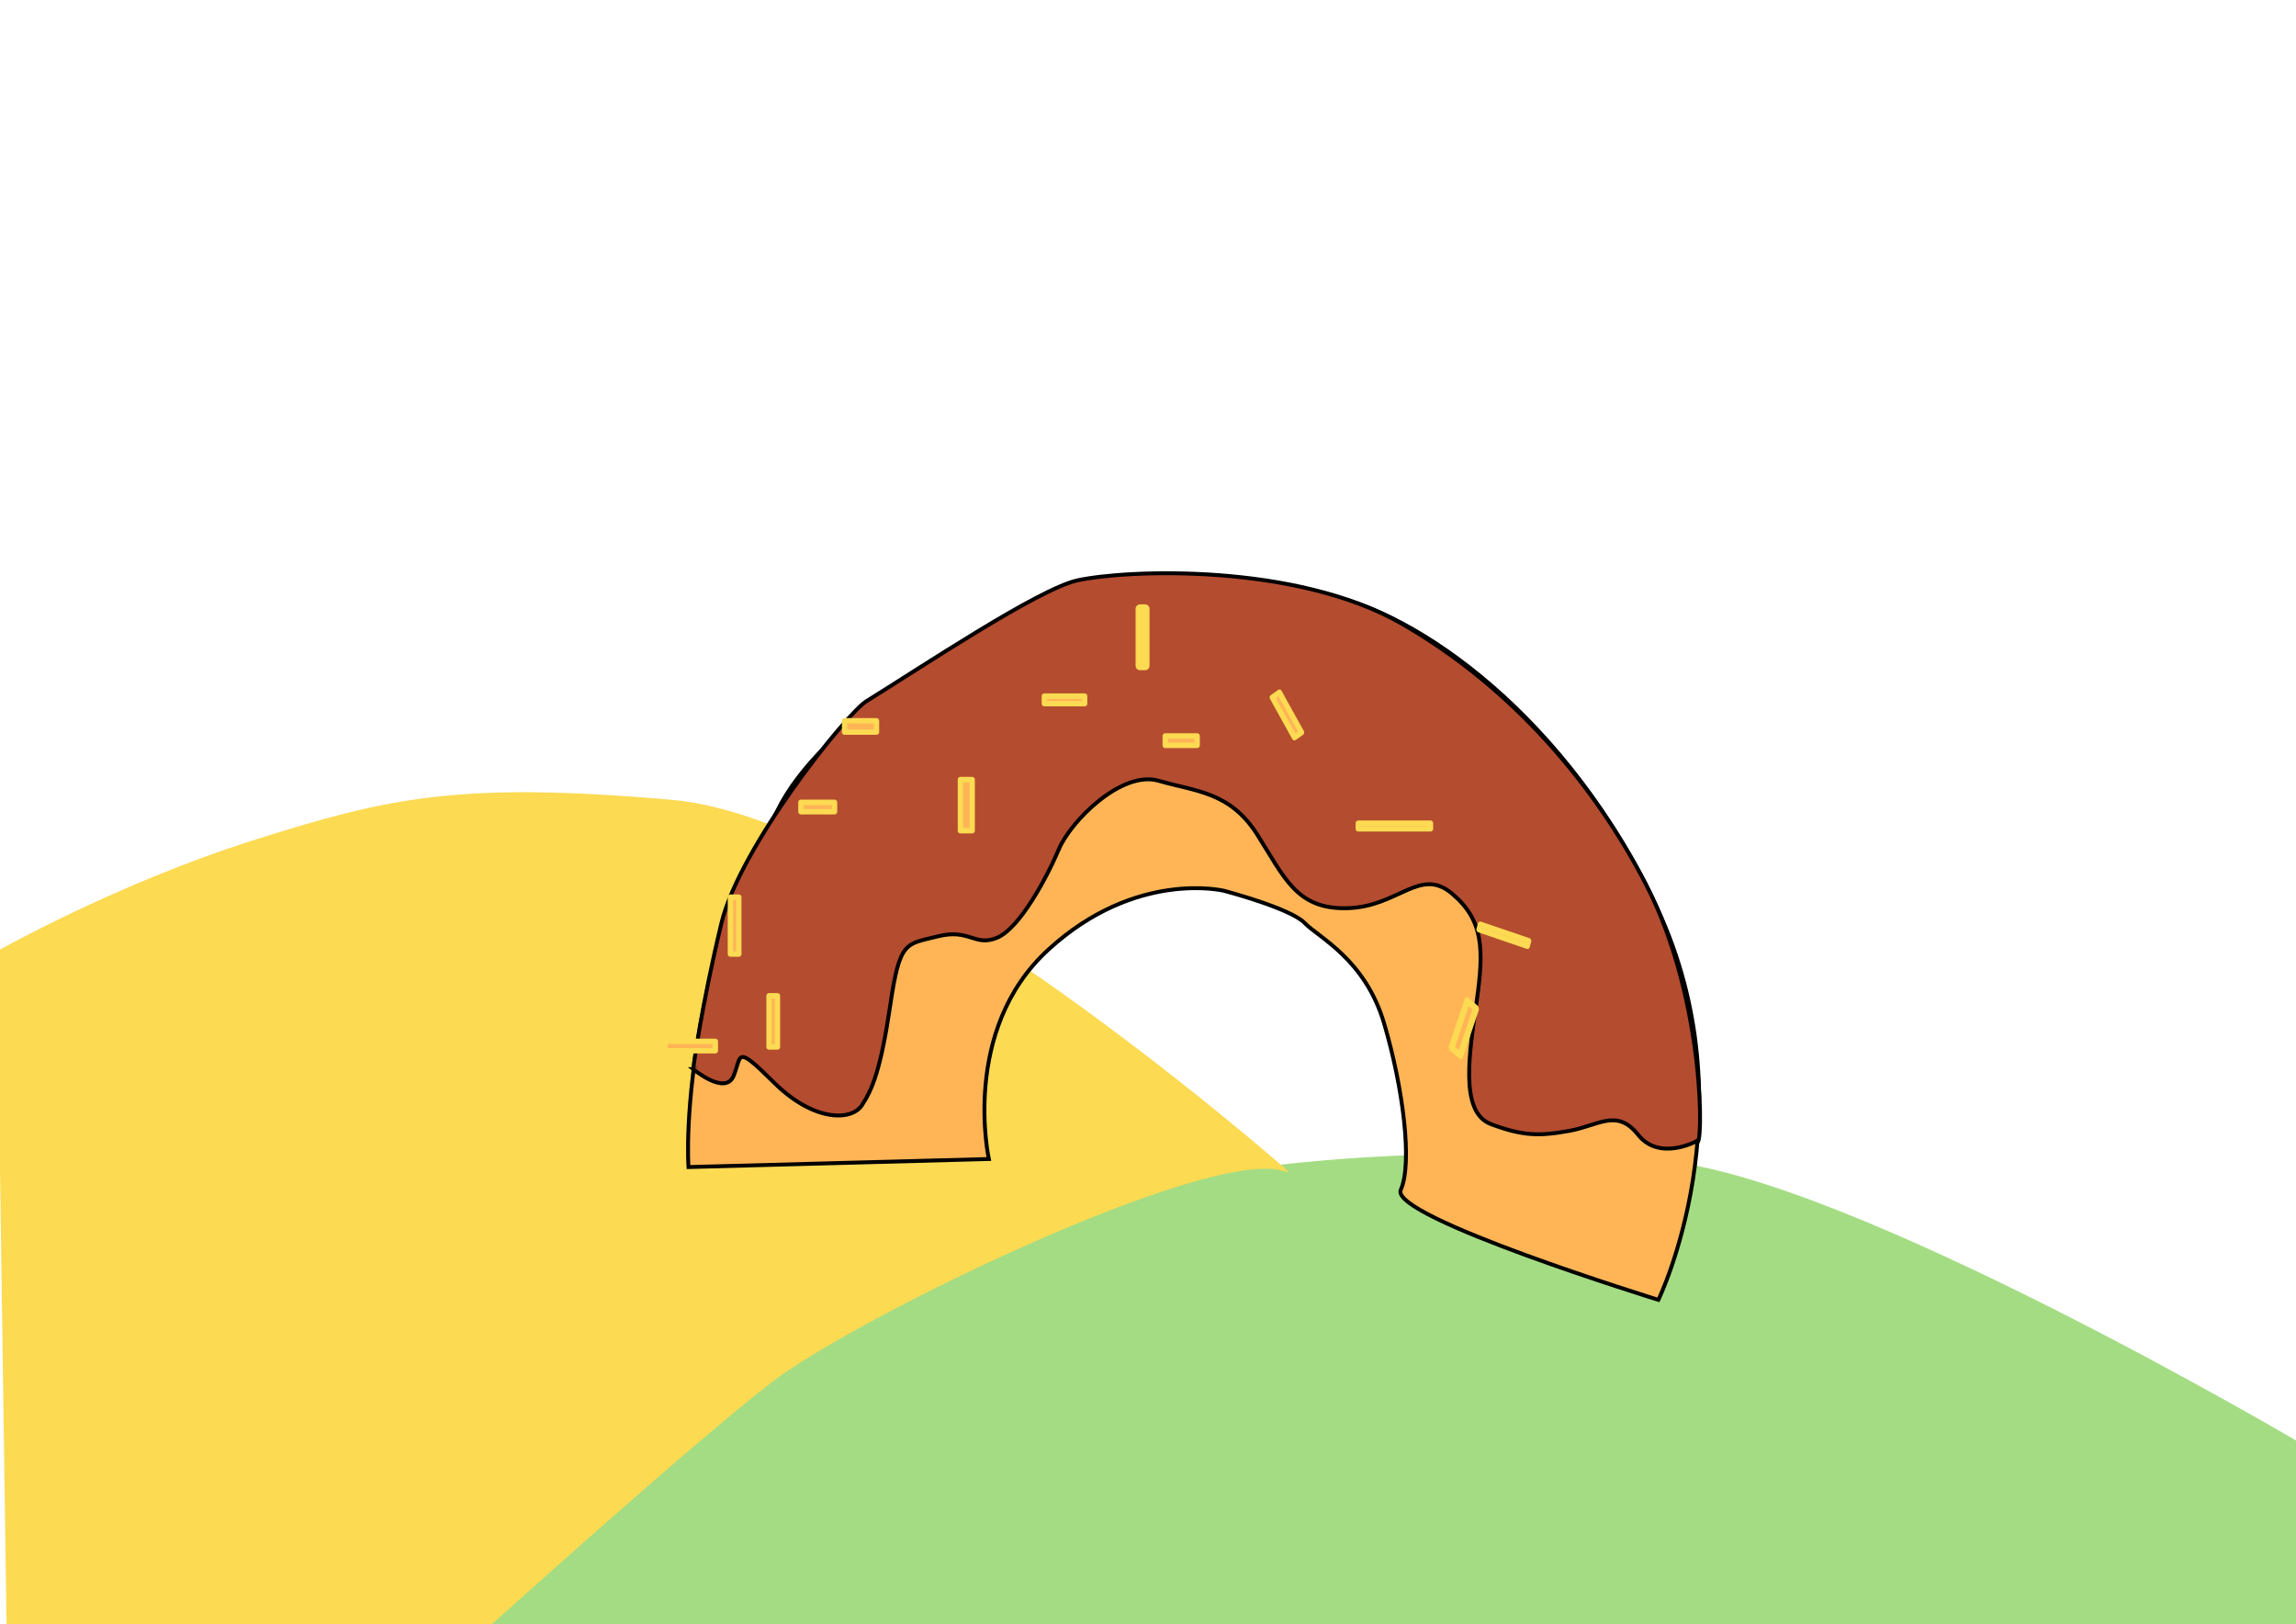 <?xml version="1.0" encoding="UTF-8" standalone="no"?>
<svg
   xmlns:dc="http://purl.org/dc/elements/1.1/"
   xmlns:cc="http://creativecommons.org/ns#"
   xmlns:rdf="http://www.w3.org/1999/02/22-rdf-syntax-ns#"
   xmlns:svg="http://www.w3.org/2000/svg"
   xmlns="http://www.w3.org/2000/svg"
   xmlns:sodipodi="http://sodipodi.sourceforge.net/DTD/sodipodi-0.dtd"
   xmlns:inkscape="http://www.inkscape.org/namespaces/inkscape"
   width="1189mm"
   height="841mm"
   viewBox="0 0 1189 841"
   version="1.1"
   id="svg2140"
   sodipodi:docname="fdrip2.svg"
   inkscape:version="1.0.1 (3bc2e813f5, 2020-09-07)">
  <defs
     id="defs2134" />
  <sodipodi:namedview
     id="base"
     pagecolor="#ffffff"
     bordercolor="#666666"
     borderopacity="1.0"
     inkscape:pageopacity="0.0"
     inkscape:pageshadow="2"
     inkscape:zoom="0.175"
     inkscape:cx="2020.4272"
     inkscape:cy="1348.0245"
     inkscape:document-units="mm"
     inkscape:current-layer="layer1"
     inkscape:document-rotation="0"
     showgrid="false"
     inkscape:window-width="1920"
     inkscape:window-height="1017"
     inkscape:window-x="-8"
     inkscape:window-y="-8"
     inkscape:window-maximized="1" />
  <g
     inkscape:label="Layer 1"
     inkscape:groupmode="layer"
     id="layer1">
    <path
       style="fill:#a4dc83;fill-opacity:1;stroke:#a4dc83;stroke-width:2.023px;stroke-linecap:butt;stroke-linejoin:miter;stroke-opacity:1"
       d="m 1192.003,748.741 c 0,0 -235.45,-138.98 -331.351,-146.667 -95.901,-7.687 -253.892,-7.687 -357.786,44.724 -103.893,52.411 -252.048,196.367 -252.048,196.367 l 941.185,-1.526 z"
       id="path845" />
    <path
       style="fill:#fcda52;fill-opacity:1;stroke:#fcda52;stroke-width:2.016px;stroke-linecap:butt;stroke-linejoin:miter;stroke-opacity:1"
       d="m 664.049,605.083 c 0,0 -205.155,-180.183 -315.81,-189.905 -110.655,-9.723 -147.217,-1.192 -217.298,21.031 C 60.859,458.432 -0.616,493.155 -0.616,493.155 L 4.415,841.648 250.817,843.164 c 0,0 104.508,-94.447 147.541,-127.781 43.033,-33.334 223.888,-121.412 265.691,-110.301 z"
       id="path847"
       sodipodi:nodetypes="csscccsc" />
    <path
       style="fill:#ffb556;fill-opacity:1;stroke:#000000;stroke-width:2.016px;stroke-linecap:butt;stroke-linejoin:miter;stroke-opacity:1"
       d="m 512.082,600.102 c 0,0 -14.754,-66.668 30.738,-108.336 45.492,-41.668 90.983,-30.556 90.983,-30.556 0,0 34.426,9.028 41.803,16.667 7.377,7.639 31.352,18.751 41.188,52.085 9.836,33.334 14.754,72.224 8.607,86.113 -6.147,13.889 133.401,56.946 133.401,56.946 0,0 47.936,-98.428 -0.615,-202.783 C 812.319,371.648 733.392,316.067 685.442,307.733 637.491,299.4 569.254,290.372 532.983,311.9 496.713,333.428 424.787,374.402 402.656,419.542 c -22.131,45.14 -27.664,48.612 -38.115,101.392 -10.451,52.779 -7.992,83.336 -7.992,83.336 z"
       id="path1437"
       sodipodi:nodetypes="cscssscssssscc" />
    <path
       style="fill:#b44c2f;fill-opacity:1;stroke:#000000;stroke-width:2.016px;stroke-linecap:butt;stroke-linejoin:miter;stroke-opacity:1"
       d="m 359.008,553.573 c 0,0 16.598,13.889 20.902,3.472 4.303,-10.417 0.615,-16.667 20.902,3.472 20.287,20.139 39.959,20.139 45.492,11.806 5.533,-8.334 9.836,-18.751 14.754,-52.085 4.918,-33.334 7.992,-31.251 24.59,-35.418 16.598,-4.167 19.057,5.556 30.738,0.695 11.68,-4.861 25.82,-31.251 31.967,-45.835 6.148,-14.584 32.582,-40.973 51.639,-35.418 19.057,5.556 36.885,5.556 51.024,27.779 14.139,22.223 20.287,38.89 46.721,38.195 26.434,-0.694 37.5,-21.528 54.098,-7.639 16.598,13.889 16.598,29.167 12.91,55.557 -3.688,26.39 -9.221,57.64 7.377,63.891 16.598,6.25 25.205,6.25 40.574,3.472 15.369,-2.778 24.59,-11.806 35.656,2.083 11.066,13.889 30.316,3.211 30.316,3.211 3.212,7.406 5.367,-71.804 -26.416,-133.174 C 825.861,406.683 783.758,356.251 726.189,323.088 670.97,291.279 583.238,294.962 557.962,300.5 c -20.307,4.449 -81.939,45.677 -109.262,62.542 -10.411,6.426 -65.515,75.335 -75.048,114.731 -10.383,42.905 -14.818,75.966 -14.643,75.801 z"
       id="path1439"
       sodipodi:nodetypes="cssssssssssssssscsssssc" />
    <rect
       style="fill:#ffb556;fill-opacity:1;stroke:#fcda52;stroke-width:2.782;stroke-linecap:round;stroke-linejoin:round;stroke-opacity:1"
       id="rect1441"
       width="37.384"
       height="2.946"
       x="-740.789"
       y="426.211"
       transform="scale(-1,1)" />
    <rect
       style="fill:#ffb556;fill-opacity:1;stroke:#fcda52;stroke-width:2.79;stroke-linecap:round;stroke-linejoin:round;stroke-opacity:1"
       id="rect1446"
       width="4.513"
       height="23.793"
       x="-408.355"
       y="678.957"
       transform="matrix(-0.816,0.577,0.485,0.875,0,0)" />
    <rect
       style="fill:#ffb556;fill-opacity:1;stroke:#fcda52;stroke-width:2.782;stroke-linecap:round;stroke-linejoin:round;stroke-opacity:1"
       id="rect1448"
       width="20.865"
       height="3.928"
       x="-561.695"
       y="360.409"
       transform="scale(-1,1)" />
    <rect
       style="fill:#ffb556;fill-opacity:1;stroke:#fcda52;stroke-width:4.611;stroke-linecap:round;stroke-linejoin:round;stroke-opacity:1"
       id="rect1450"
       width="2.626"
       height="29.484"
       x="-593.001"
       y="315.221"
       transform="scale(-1,1)" />
    <rect
       style="fill:#ffb556;fill-opacity:1;stroke:#fcda52;stroke-width:2.782;stroke-linecap:round;stroke-linejoin:round;stroke-opacity:1"
       id="rect1452"
       width="16.518"
       height="4.911"
       x="-619.944"
       y="381.033"
       transform="scale(-1,1)" />
    <rect
       style="fill:#ffb556;fill-opacity:1;stroke:#fcda52;stroke-width:2.782;stroke-linecap:round;stroke-linejoin:round;stroke-opacity:1"
       id="rect1460"
       width="6.086"
       height="26.517"
       x="-503.445"
       y="403.622"
       transform="scale(-1,1)" />
    <rect
       style="fill:#ffb556;fill-opacity:1;stroke:#fcda52;stroke-width:2.782;stroke-linecap:round;stroke-linejoin:round;stroke-opacity:1"
       id="rect1462"
       width="16.518"
       height="5.893"
       x="-453.89"
       y="373.177"
       transform="scale(-1,1)" />
    <rect
       style="fill:#ffb556;fill-opacity:1;stroke:#fcda52;stroke-width:2.782;stroke-linecap:round;stroke-linejoin:round;stroke-opacity:1"
       id="rect1464"
       width="17.388"
       height="4.911"
       x="-432.155"
       y="415.408"
       transform="scale(-1,1)" />
    <rect
       style="fill:#ffb556;fill-opacity:1;stroke:#fcda52;stroke-width:2.782;stroke-linecap:round;stroke-linejoin:round;stroke-opacity:1"
       id="rect1466"
       width="4.347"
       height="29.464"
       x="-382.6"
       y="464.514"
       transform="scale(-1,1)" />
    <rect
       style="fill:#ffb556;fill-opacity:1;stroke:#fcda52;stroke-width:2.782;stroke-linecap:round;stroke-linejoin:round;stroke-opacity:1"
       id="rect1468"
       width="4.347"
       height="26.517"
       x="-402.596"
       y="515.584"
       transform="scale(-1,1)" />
    <rect
       style="fill:#ffb556;fill-opacity:1;stroke:#fcda52;stroke-width:2.782;stroke-linecap:round;stroke-linejoin:round;stroke-opacity:1"
       id="rect1470"
       width="26.082"
       height="4.911"
       x="-370.429"
       y="539.155"
       transform="scale(-1,1)" />
    <rect
       style="fill:#ffb556;fill-opacity:1;stroke:#fcda52;stroke-width:2.785;stroke-linecap:round;stroke-linejoin:round;stroke-opacity:1"
       id="rect1472"
       width="26.382"
       height="2.919"
       x="-893.12"
       y="205.606"
       transform="matrix(-0.946,-0.323,-0.259,0.966,0,0)"
       inkscape:transform-center-x="23.001111"
       inkscape:transform-center-y="-29.695792" />
    <rect
       style="fill:#ffb556;fill-opacity:1;stroke:#fcda52;stroke-width:3.413;stroke-linecap:round;stroke-linejoin:round;stroke-opacity:1"
       id="rect1474"
       width="6.019"
       height="25.628"
       x="-957.656"
       y="-99.788"
       transform="matrix(-0.765,-0.644,-0.319,0.948,0,0)" />
  </g>
</svg>
